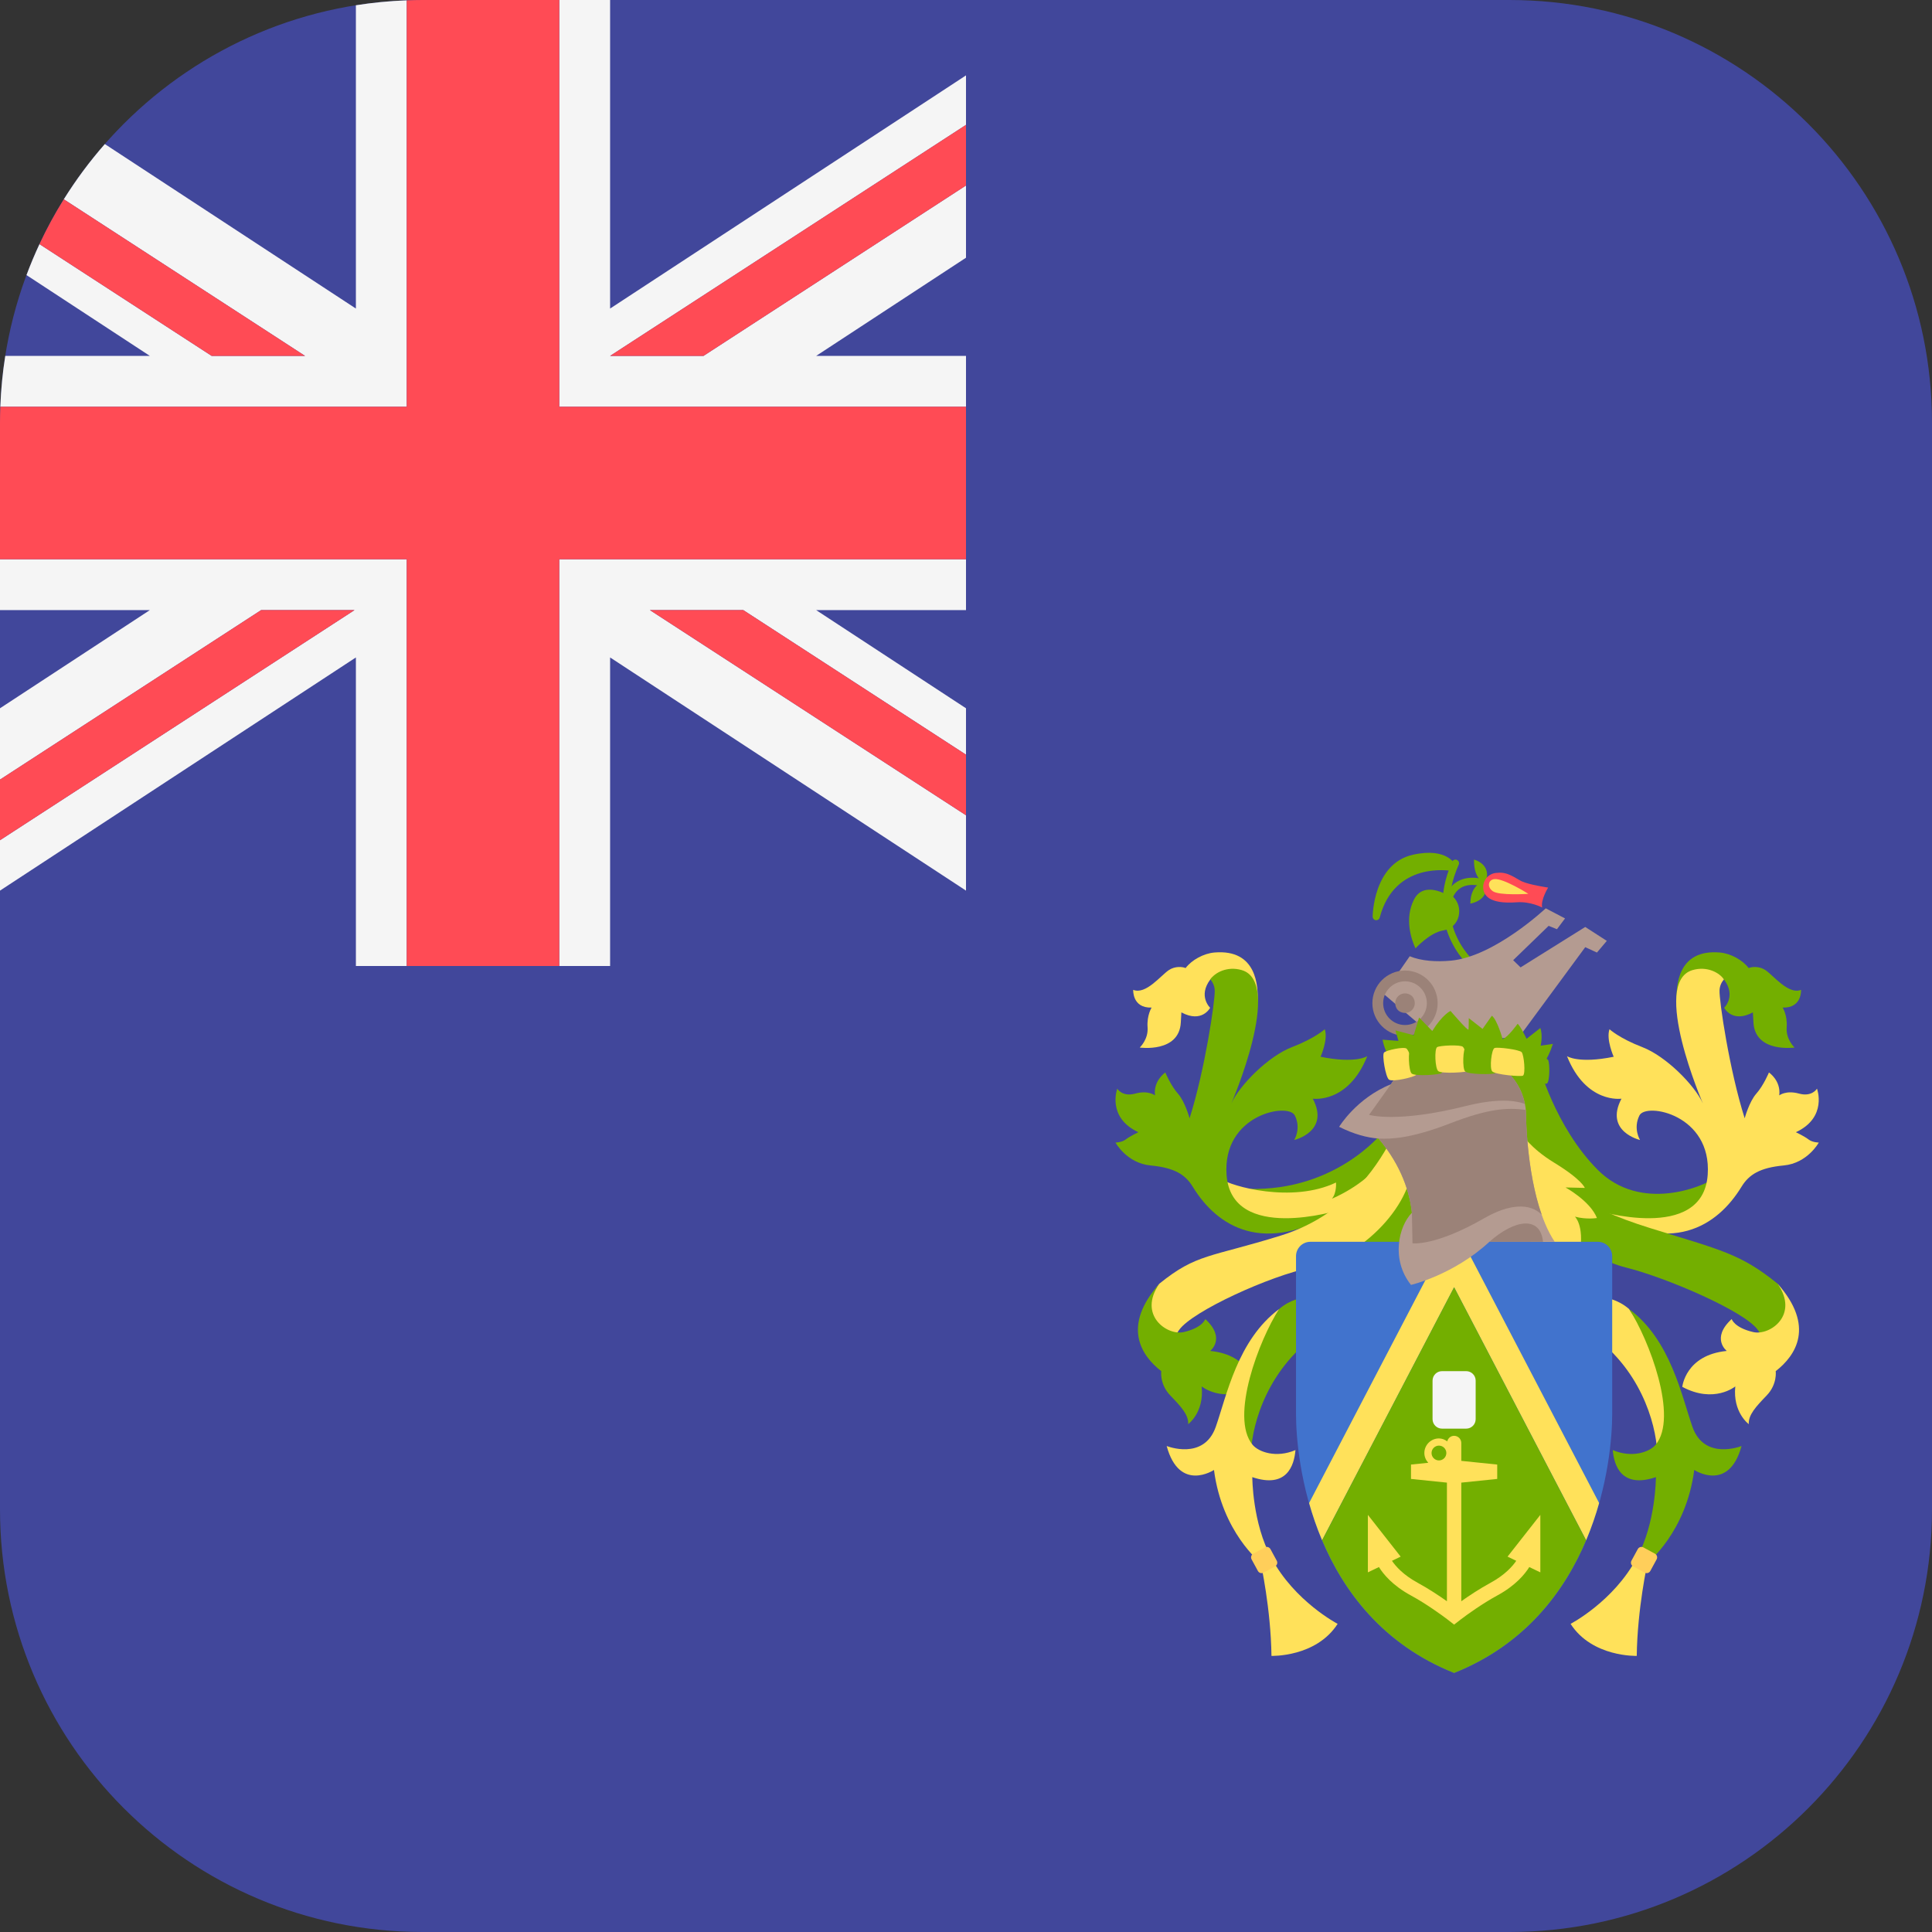 <svg xmlns="http://www.w3.org/2000/svg" xmlns:xlink="http://www.w3.org/1999/xlink" id="Layer_1" x="0" y="0" enable-background="new 0 0 512 512" version="1.1" viewBox="0 0 512 512" xml:space="preserve"><rect x="0" y="0" width="512" height="512" fill="#333333" stroke="none"/><path fill="#41479B" d="M400,0H112C50.144,0,0,50.144,0,112v288c0,61.856,50.144,112,112,112h288 c61.856,0,112-50.144,112-112V112C512,50.144,461.856,0,400,0z"/><g><path fill="#73AF00" d="M391.184,257.438c-0.199,0-0.402-0.063-0.575-0.193c-0.138-0.106-13.838-10.783-5.769-28.88 c0.214-0.48,0.777-0.692,1.259-0.482c0.48,0.216,0.696,0.777,0.482,1.259c-7.443,16.687,4.662,26.191,5.181,26.587 c0.418,0.318,0.498,0.915,0.18,1.333C391.755,257.307,391.472,257.438,391.184,257.438z"/><path fill="#73AF00" d="M383.293,241.807c-0.037,0-0.074-0.002-0.112-0.006c-0.523-0.061-0.896-0.534-0.837-1.056 c0.396-3.422,1.683-5.81,3.827-7.097c3.45-2.074,7.761-0.417,7.941-0.344c0.489,0.191,0.729,0.742,0.537,1.231 c-0.192,0.489-0.746,0.733-1.231,0.541c-0.037-0.015-3.638-1.382-6.277,0.208c-1.605,0.969-2.583,2.879-2.905,5.68 C384.182,241.449,383.769,241.807,383.293,241.807z"/><path fill="#73AF00" d="M385.88,229.532c-0.082-0.21-2.141-5.098-11.447-3.018c-10.539,2.362-10.662,16.263-10.662,16.403 c0,0.478,0.355,0.883,0.831,0.945c0.041,0.006,0.082,0.007,0.121,0.007c0.428,0,0.811-0.288,0.921-0.71 c3.928-14.961,18.556-12.449,19.177-12.339c0.352,0.063,0.69-0.067,0.908-0.331C385.951,230.22,386.008,229.854,385.88,229.532z"/><path fill="#73AF00" d="M383.687,237.283c0,0-6.348-4.047-8.966,1.111c-2.618,5.158-0.635,10.712,0.397,12.934 c0,0,3.784-4.183,7.379-4.761c4.444-0.714,5.554-6.269,2.46-9.046C381.259,234.203,383.687,237.283,383.687,237.283z"/><path fill="#73AF00" d="M390.622,227.803c-0.091,5.553,3.004,6.282,3.004,6.282 C395.629,228.986,390.622,227.803,390.622,227.803z"/><path fill="#73AF00" d="M389.653,239.469c0.042-5.27,3.617-5.862,3.617-5.862 C395.436,238.506,389.653,239.469,389.653,239.469z"/></g><path fill="#FF4B55" d="M410.269,235.22c0,0-5.053-0.747-6.992-1.662c-1.613-0.762-3.719-2.599-6.445-2.241 c-2.083,0-3.772,1.689-3.772,3.772c0,2.083,1.431,4.579,8.917,4.025c3.629-0.269,6.721,1.389,6.721,1.389 C408.223,238.519,410.269,235.22,410.269,235.22z"/><path fill="#FFE15A" d="M405.025,236.873c0,0-7.752,0.538-9.455-0.717c-1.571-1.158-1.161-3.003,0.448-3.181 C398.438,232.706,405.025,236.873,405.025,236.873z"/><path fill="#B49B91" d="M420.108,245.654l-17.139,10.712l-1.964-1.904l9.403-9.105l2.202,0.893l2.142-2.857l-5.118-2.678 c0,0-13.569,12.795-25.114,13.866c-3.884,0.36-7.842,0.107-10.928-1.164l-6.925,9.972l14.521,12.378l21.305-0.833l17.615-23.924 l3.095,1.428l2.618-3.095L420.108,245.654z"/><path fill="#9B8278" d="M372.343,274.497c-4.768,0-8.648-3.879-8.648-8.646c0-4.768,3.879-8.648,8.648-8.648 c4.767,0,8.646,3.879,8.646,8.648C380.989,270.617,377.109,274.497,372.343,274.497z M372.343,260.06 c-3.193,0-5.791,2.598-5.791,5.791s2.598,5.789,5.791,5.789s5.789-2.596,5.789-5.789S375.536,260.06,372.343,260.06z"/><g><path fill="#73AF00" d="M408.365,282.512c0,0,1.587-1.031,3.174-5.872l-3.253,0.476c0,0,0.635-2.698-0.079-4.682 l-3.65,2.857c0,0-1.666-3.491-2.38-3.967c0,0-2.539,3.571-3.967,4.047c0,0-1.428-5.158-2.857-6.189l-2.46,3.491l-3.65-2.857 c0,0,0,2.46-0.079,3.015c-0.079,0.555-4.761-4.92-4.761-4.92s-2.063,0.873-4.84,5.316l-3.491-3.571l-1.428,4.682l-4.84-1.27 l0.793,2.777l-4.205-0.317c0,0,0.714,4.126,2.777,5.554L408.365,282.512z"/><path fill="#73AF00" d="M366.31,300.167c0,0-13.092,16.663-37.849,14.759l26.899,3.69l13.807-13.092L366.31,300.167z"/></g><g><path fill="#FFE15A" d="M323.581,312.426c2.618,1.904,18.806,6.546,30.47,0.952c0,0,0.238,2.737-1.071,4.285 c0,0,8.57-3.452,13.211-9.879c4.642-6.427-9.641,13.807-9.641,13.807l-21.9,4.047l-8.927-7.379L323.581,312.426z"/><path fill="#FFE15A" d="M321.86,252.422c-2.908,0.244-6.054,1.995-7.662,4.122c-0.876-0.372-2.823-0.538-4.436,0.538 c-2.148,1.432-6.117,6.604-9.45,5.236c0,0-0.298,4.88,4.88,4.701c0,0-1.309,2.023-1.071,5.237c0.238,3.214-2.083,5.356-2.083,5.356 s10.474,1.488,10.891-6.665c0.051-0.997,0.101-1.874,0.15-2.657c5.466,2.952,7.617-1.215,7.617-1.215s-3.284-3.102,0.059-7.52 s12.533,5.996,12.533,5.996C333.465,261.384,333.092,251.478,321.86,252.422z"/></g><g><path fill="#73AF00" d="M362.342,279.893c0,0-3.015,2.063-12.378,0.159c0,0,2.063-4.602,1.111-7.3 c0,0-2.539,2.38-8.729,4.761c-6.189,2.38-13.807,9.998-16.028,14.918c0,0,13.92-32.088,2.738-35.35 c-3.835-1.119-7.134,0.695-8.302,2.474c0.564,0.667,1.106,1.615,1.161,2.882c0.119,2.738-2.618,21.186-6.665,33.921 c0,0-1.19-4.404-3.095-6.546c-1.904-2.142-3.333-5.594-3.333-5.594s-3.214,2.142-2.737,6.07c0,0-1.785-1.428-5.237-0.476 s-4.761-1.309-4.761-1.309s-2.857,7.617,5.594,11.545c0,0-2.261,1.071-3.333,1.904c-1.071,0.833-2.737,0.833-2.737,0.833 s2.976,5.475,9.284,6.07c6.308,0.595,9.208,2.394,11.188,5.634c6.427,10.514,18.726,18.488,38.801,6.189 c0,0-28.565,8.887-29.835-9.363c-1.111-15.965,16.346-19.202,18.091-15.711c1.746,3.491-0.159,6.507-0.159,6.507 s9.522-2.222,4.92-10.95C347.901,291.16,357.264,292.589,362.342,279.893z"/><path fill="#73AF00" d="M454.03,312.426c-2.618,1.904-19.163,9.046-30.589-2.38s-15.882-28.582-15.235-26.661H396.78 l3.809,34.279l42.372,7.975l8.927-7.379L454.03,312.426z"/><path fill="#73AF00" d="M455.751,252.422c2.908,0.244,6.054,1.995,7.662,4.122c0.876-0.372,2.823-0.538,4.436,0.538 c2.148,1.432,6.117,6.604,9.45,5.236c0,0,0.298,4.88-4.88,4.701c0,0,1.309,2.023,1.071,5.237c-0.238,3.214,2.083,5.356,2.083,5.356 s-10.474,1.488-10.891-6.665c-0.051-0.997-0.101-1.874-0.15-2.657c-5.466,2.952-7.617-1.215-7.617-1.215s3.284-3.102-0.059-7.52 s-12.533,5.996-12.533,5.996C444.145,261.384,444.518,251.478,455.751,252.422z"/></g><path fill="#FFE15A" d="M415.268,279.893c0,0,3.015,2.063,12.378,0.159c0,0-2.063-4.602-1.111-7.3 c0,0,2.539,2.38,8.728,4.761c6.189,2.38,13.807,9.998,16.028,14.918c0,0-13.92-32.088-2.738-35.35 c3.835-1.119,7.134,0.695,8.302,2.474c-0.564,0.667-1.106,1.615-1.161,2.882c-0.119,2.738,2.618,21.186,6.665,33.921 c0,0,1.19-4.404,3.095-6.546c1.904-2.142,3.333-5.594,3.333-5.594s3.214,2.142,2.737,6.07c0,0,1.785-1.428,5.237-0.476 s4.761-1.309,4.761-1.309s2.857,7.617-5.594,11.545c0,0,2.262,1.071,3.333,1.904c1.071,0.833,2.737,0.833,2.737,0.833 s-2.976,5.475-9.284,6.07c-6.308,0.595-9.207,2.394-11.188,5.634c-6.427,10.514-18.726,18.488-38.801,6.189 c0,0,28.565,8.887,29.835-9.363c1.111-15.965-16.346-19.202-18.091-15.711c-1.746,3.491,0.159,6.507,0.159,6.507 s-9.522-2.222-4.92-10.95C429.709,291.16,420.346,292.589,415.268,279.893z"/><g><path fill="#73AF00" d="M407.174,306.554c4.682,6.824,11.188,13.013,30.073,18.885s23.932,6.745,33.829,14.749 c0,0,1.88,1.985,2.6,5.168c0.846,3.738-4.92,14.521-4.92,14.521s0.555-2.539-2.936-7.459s-24.122-13.807-34.913-16.505 s-29.439-15.215-24.281-24.598L407.174,306.554z"/><path fill="#73AF00" d="M471.059,340.158c0.007,0.01,0.011,0.02,0.018,0.03c-0.012-0.013-0.022-0.026-0.034-0.039 L471.059,340.158z"/></g><g><path fill="#FFE15A" d="M470.582,363.368c0,0,0.476,3.452-2.38,6.427c-2.857,2.976-4.88,5.118-4.761,7.618 c0,0-4.285-3.095-3.571-9.998c0,0-5.594,4.642-14.045,0.119c0,0,0.833-8.451,11.783-9.522c0,0-4.285-3.333,1.309-8.451 c0,0,0.65,2.288,5.713,3.452c4.404,1.012,12.24-4.511,6.446-12.825C481.056,351.465,475.939,359.202,470.582,363.368z"/><path fill="#FFE15A" d="M403.088,300.286c0,0,2.413,3.945,8.689,7.776c7.538,4.602,8.213,6.745,8.213,6.745l-5.118-0.119 c0,0,6.546,3.571,8.332,8.094c0,0-2.737,0.476-5.832-0.357c0,0,2.5,2.261,1.309,9.522h-12.735L403.088,300.286z"/></g><path fill="#73AF00" d="M377.736,332.898v-30.47c0,0-10.342,17.693-19.275,30.47H377.736z"/><path fill="#FFE15A" d="M368.841,301.793c-2.539,4.602-10.474,19.758-29.359,25.629 c-18.885,5.872-22.337,4.761-32.234,12.765c0,0-1.88,1.985-2.6,5.168c-0.846,3.738,4.92,14.521,4.92,14.521 s-0.556-2.539,2.936-7.459c3.491-4.92,24.006-14.324,34.913-16.505c15.085-3.015,28.733-19.202,26.511-29.676 C371.706,295.763,368.841,301.793,368.841,301.793z"/><g><path fill="#73AF00" d="M307.266,340.158c-0.007,0.01-0.011,0.02-0.018,0.03c0.012-0.013,0.022-0.026,0.034-0.039 L307.266,340.158z"/><path fill="#73AF00" d="M307.742,363.368c0,0-0.476,3.452,2.38,6.427c2.857,2.976,4.88,5.118,4.761,7.618 c0,0,4.285-3.095,3.571-9.998c0,0,5.594,4.642,14.045,0.119c0,0-0.833-8.451-11.783-9.522c0,0,4.285-3.333-1.309-8.451 c0,0-0.65,2.288-5.713,3.452c-4.404,1.012-12.24-4.511-6.446-12.825C297.268,351.465,302.386,359.202,307.742,363.368z"/></g><path fill="#FFE15A" d="M334.095,414.151c0,0,2.698,12.14,2.857,24.677c0,0,11.823,0.397,17.536-8.49 c0,0-11.426-5.951-17.536-17.457L334.095,414.151z"/><path fill="#73AF00" d="M331.555,387.331c-0.476-5.713,2.063-20.155,13.648-30.629l0.284-12.826c0,0-3.45,0.358-6.512,3.038 l-6.547,10.146l-6.07,22.971L331.555,387.331z"/><path fill="#FFE15A" d="M331.873,391.457c0,0,0,12.22,5.078,21.424l-2.857,1.27c0,0-10.236-8.054-12.378-24.598 c0,0-9.165,6.07-12.537-6.348c0,0,9.839,3.967,13.013-5.078c2.864-8.162,5.757-23.02,16.783-31.212 c-5.241,8.055-13.133,28.673-7.023,35.973c1.618,1.933,6.268,3.571,11.358,1.397C342.978,388.345,341.042,394.55,331.873,391.457z"/><path fill="#FFCE5A" d="M333.355,416.318l-1.671-3.072c-0.293-0.538-0.094-1.21,0.444-1.503l3.051-1.659 c0.537-0.292,1.21-0.094,1.502,0.444l1.671,3.072c0.293,0.538,0.094,1.21-0.444,1.503l-3.051,1.659 C334.32,417.054,333.647,416.855,333.355,416.318z"/><g><path fill="#FFE15A" d="M436.613,414.151c0,0-2.698,12.14-2.857,24.677c0,0-11.823,0.397-17.536-8.49 c0,0,11.426-5.951,17.536-17.457L436.613,414.151z"/><path fill="#FFE15A" d="M439.152,387.331c0.476-5.713-2.063-20.155-13.648-30.629l-0.284-12.826c0,0,3.45,0.358,6.512,3.038 l6.547,10.146l6.07,22.971L439.152,387.331z"/></g><path fill="#73AF00" d="M427.397,384.284c5.09,2.174,9.741,0.536,11.358-1.397c6.11-7.3-1.782-27.918-7.023-35.973 c11.026,8.192,13.919,23.05,16.783,31.212c3.174,9.046,13.013,5.078,13.013,5.078c-3.372,12.418-12.537,6.348-12.537,6.348 c-2.142,16.544-12.378,24.598-12.378,24.598l-2.857-1.27c5.078-9.204,5.078-21.424,5.078-21.424 C429.665,394.55,427.729,388.345,427.397,384.284z"/><path fill="#FFCE5A" d="M437.352,416.318l1.671-3.072c0.292-0.538,0.094-1.21-0.444-1.503l-3.051-1.659 c-0.537-0.292-1.21-0.094-1.502,0.444l-1.671,3.072c-0.292,0.538-0.094,1.21,0.444,1.503l3.051,1.659 C436.387,417.054,437.06,416.855,437.352,416.318z"/><path fill="#4173CD" d="M347.266,329.089c-2.103,0-3.809,1.705-3.809,3.809v41.896c0,11.426,3.809,53.322,41.896,68.557 c38.087-15.235,41.896-57.131,41.896-68.557v-41.896c0-2.103-1.705-3.809-3.809-3.809H347.266z"/><path fill="#FFE15A" d="M383.045,329.089l-36.121,69.231c0.904,3.202,2.032,6.516,3.447,9.864l34.983-67.053l34.983,67.053 c1.414-3.348,2.543-6.662,3.447-9.864l-36.122-69.231H383.045z"/><path fill="#73AF00" d="M420.337,408.184l-34.983-67.053l-34.983,67.053l0,0c5.762,13.638,16.188,27.649,34.984,35.167 C404.149,435.833,414.576,421.822,420.337,408.184L420.337,408.184z"/><path fill="#FFE15A" d="M399.517,412.524l2.304,1.105c-0.966,1.427-2.977,3.738-6.823,5.83 c-2.905,1.581-5.713,3.452-7.74,4.885v-31.433l9.522-0.979v-3.809l-9.522-0.979v-4.734c0-1.052-0.853-1.904-1.904-1.904 c-0.897,0-1.614,0.633-1.816,1.468c-0.633-0.453-1.367-0.776-2.203-0.776c-2.131,0-3.866,1.735-3.866,3.866 c0,1.003,0.408,1.901,1.037,2.589l-4.578,0.471v3.809l9.522,0.979v31.433c-2.027-1.434-4.835-3.305-7.74-4.885 c-3.846-2.092-5.857-4.403-6.823-5.83l2.304-1.105l-8.689-11.069v15.235l2.929-1.404c1.159,1.867,3.608,4.881,8.46,7.519 c4.058,2.209,7.997,5.079,9.559,6.255l1.904,1.477l1.904-1.477c1.561-1.175,5.5-4.046,9.559-6.255 c4.852-2.638,7.302-5.652,8.46-7.519l2.929,1.404v-15.235L399.517,412.524z M381.335,387.027c-1.082,0-1.962-0.88-1.962-1.962 s0.88-1.962,1.962-1.962s1.962,0.88,1.962,1.962S382.417,387.027,381.335,387.027z"/><path fill="#F5F5F5" d="M388.556,378.603h-6.405c-1.387,0-2.511-1.124-2.511-2.511v-10.213c0-1.387,1.124-2.511,2.511-2.511 h6.405c1.387,0,2.511,1.124,2.511,2.511v10.213C391.067,377.478,389.943,378.603,388.556,378.603z"/><path fill="#B49B91" d="M412.015,329.089c-7.618-11.426-7.618-34.279-7.618-34.279s0-15.235-19.044-15.235 c-9.647,0-14.398,3.909-16.746,7.767c-9.14,3.673-13.724,11.276-13.724,11.276c3.897,1.948,7.339,2.877,10.462,3.115 c6.209,7.389,8.274,14.524,8.824,19.656c-3.576,3.652-5.559,12.46-0.243,19.125c0,0,11.267-2.618,20.779-11.426L412.015,329.089 L412.015,329.089z"/><g><path fill="#9B8278" d="M394.706,329.089h14.214C408.206,322.067,401.303,323.198,394.706,329.089z"/><path fill="#9B8278" d="M408.566,321.899c-4.163-11.817-4.169-27.088-4.169-27.088s-0.001-0.248-0.04-0.676 c-4.959-0.673-10.035-0.308-19.956,3.532c-10.564,4.089-15.734,4.206-19.055,4.067c6.209,7.389,8.274,14.524,8.824,19.656 l0.154,8.096c0,0,5.951,0.873,19.044-6.665C399.898,319.061,405.434,318.739,408.566,321.899z"/><path fill="#9B8278" d="M388.289,293.144c7.726-1.932,12.655-1.733,15.83-0.604c-0.851-4.243-4.348-12.964-18.765-12.964 c-9.647,0-14.398,3.909-16.746,7.767l-5.789,8.102C362.819,295.445,370.06,297.702,388.289,293.144z"/></g><path fill="#FFE15A" d="M372.767,277.909c0.751,0.748,2.988,6.144,2.527,6.946c-0.297,0.516-6.257,1.997-7.223,1.241 c-0.862-0.674-1.871-6.486-1.293-7.156C367.301,278.334,372.14,277.285,372.767,277.909z"/><path fill="#73AF00" d="M380.431,277.622c0.691,0.793,2.259,6.068,1.638,6.741c-0.4,0.432-7.042,0.957-7.964,0.126 c-0.822-0.741-1.004-6.226-0.278-6.761C374.483,277.244,379.854,276.96,380.431,277.622z"/><path fill="#FFE15A" d="M387.684,277.422c0.717,0.747,2.353,5.706,1.711,6.337c-0.412,0.405-7.284,0.882-8.24,0.099 c-0.853-0.698-1.054-5.852-0.305-6.353C381.529,277.052,387.085,276.798,387.684,277.422z"/><g><path fill="#73AF00" d="M395.054,277.766c0.635,0.816,1.831,6.02,1.165,6.623c-0.428,0.388-7.09,0.405-7.952-0.465 c-0.768-0.775-0.568-6.08,0.193-6.542C389.149,276.964,394.525,277.085,395.054,277.766z"/><path fill="#73AF00" d="M410.267,280.92c0.491,0.909,0.443,5.744-0.314,6.228c-0.487,0.312-6.485-0.759-7.192-1.758 c-0.63-0.892,0.444-6.09,1.271-6.42C404.781,278.671,409.857,280.161,410.267,280.92z"/></g><path fill="#FFE15A" d="M403.277,278.859c0.602,0.827,1.059,5.68,0.334,6.193c-0.466,0.33-7.33-0.234-8.162-1.132 c-0.742-0.801-0.199-5.803,0.614-6.175C396.799,277.409,402.775,278.168,403.277,278.859z"/><path fill="#9B8278" d="M374.652,264.63c1.089,2.342-1.188,4.618-3.53,3.53c-0.476-0.221-0.869-0.614-1.091-1.09 c-1.088-2.342,1.188-4.618,3.53-3.53C374.038,263.761,374.431,264.154,374.652,264.63z"/><g><polygon fill="#F5F5F5" points="148.211 256 161.684 256 161.684 174.23 256 236.023 256 216.059 172.232 161.685 196.98 161.685 256 199.995 256 187.701 216.29 161.685 256 161.685 256 148.21 148.211 148.21"/><polygon fill="#F5F5F5" points="94.316 256 107.789 256 107.789 148.21 0 148.21 0 161.685 39.71 161.685 0 187.701 0 206.602 69.197 161.685 93.945 161.685 0 222.666 0 236.023 94.316 174.23"/><path fill="#F5F5F5" d="M107.789,0.087c-4.566,0.169-9.063,0.608-13.474,1.308V81.77L27.779,38.177 c-4.005,4.566-7.643,9.46-10.872,14.638l63.935,41.501H56.094L10.461,64.694c-1.251,2.68-2.4,5.416-3.44,8.205L39.71,94.316H1.395 c-0.7,4.411-1.139,8.907-1.308,13.474H107.79L107.789,0.087L107.789,0.087z"/><polygon fill="#F5F5F5" points="256 107.79 256 94.316 216.29 94.316 256 68.299 256 49.157 186.432 94.316 161.684 94.316 256 33.093 256 19.977 161.684 81.77 161.684 0 148.211 0 148.211 107.79"/></g><g><path fill="#FF4B55" d="M107.789,256h40.421V148.21H256v-40.42H148.211V0H112c-1.41,0-2.813,0.035-4.211,0.087V107.79H0.087 C0.035,109.188,0,110.589,0,112v36.21h107.789V256z"/><polygon fill="#FF4B55" points="69.197 161.685 0 206.602 0 222.666 93.945 161.685"/><polygon fill="#FF4B55" points="172.232 161.685 256 216.059 256 199.995 196.98 161.685"/><path fill="#FF4B55" d="M80.842,94.316L16.907,52.814c-2.378,3.813-4.533,7.778-6.447,11.879l45.634,29.622L80.842,94.316 L80.842,94.316z"/><polygon fill="#FF4B55" points="186.432 94.316 256 49.157 256 33.093 161.684 94.316"/></g></svg>